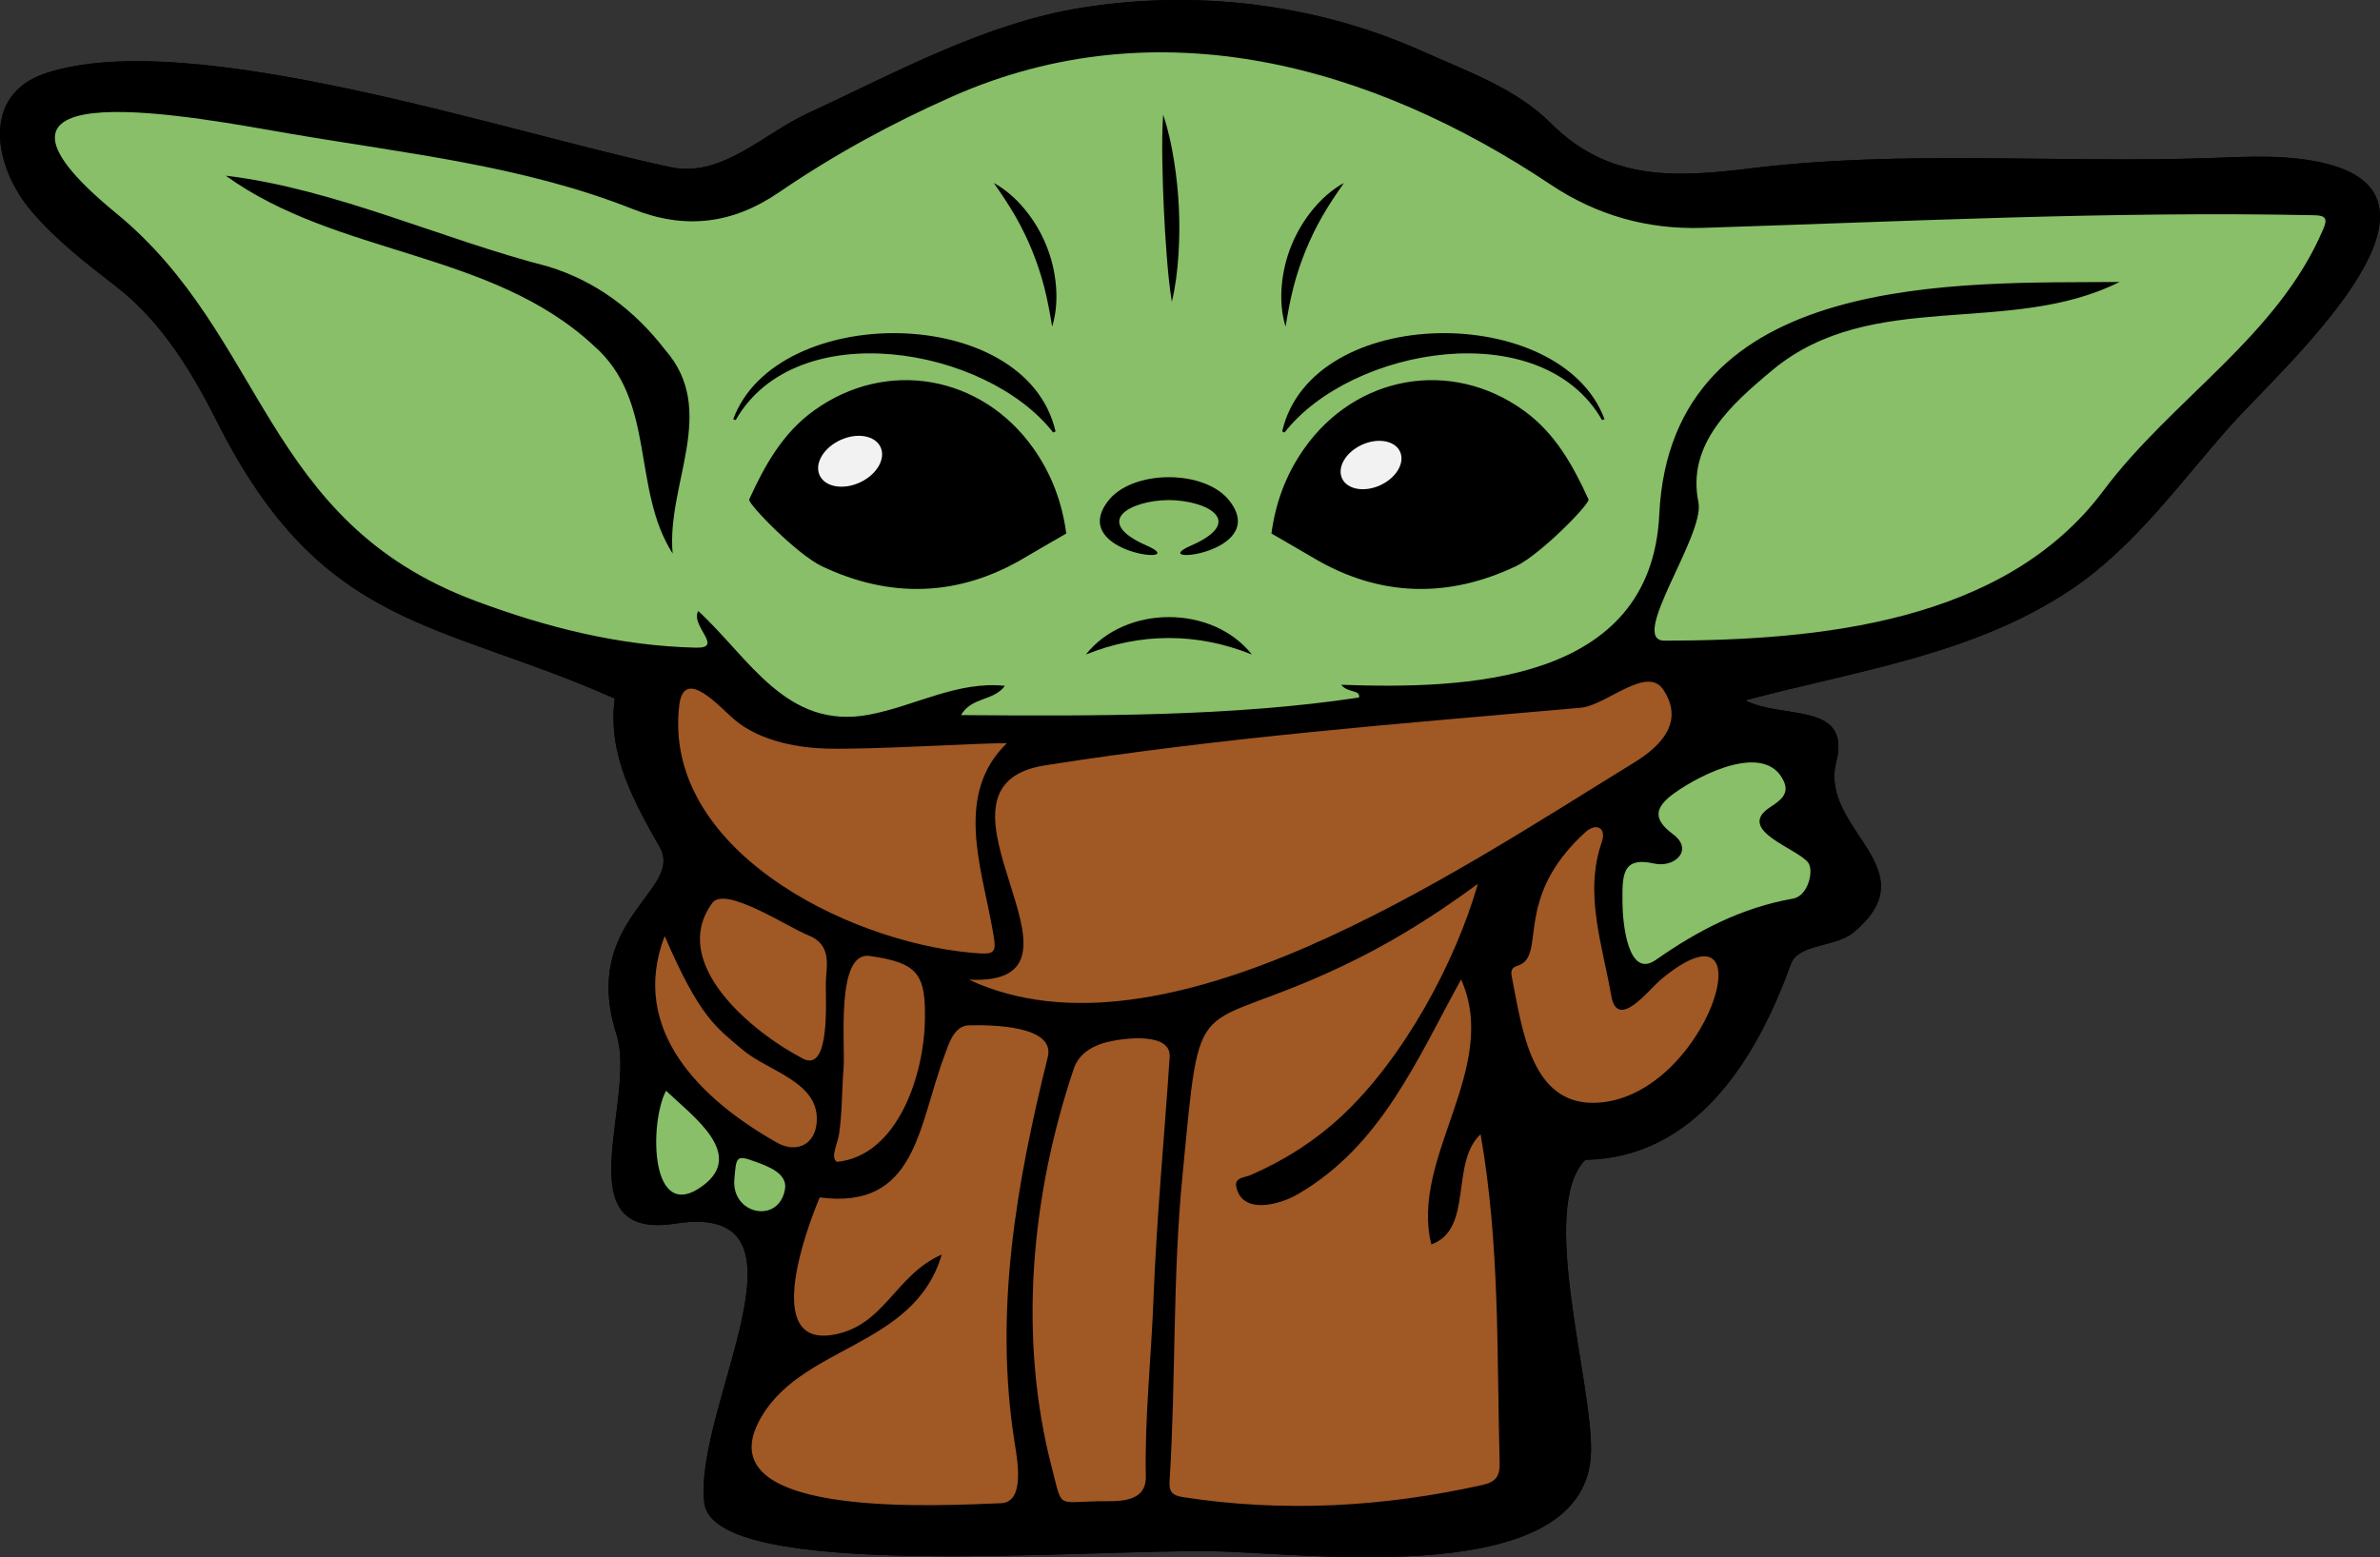 <?xml version="1.0" encoding="iso-8859-1"?>
<!-- Generator: Adobe Illustrator 25.1.0, SVG Export Plug-In . SVG Version: 6.00 Build 0)  -->
<svg version="1.1" id="Layer_1" xmlns="http://www.w3.org/2000/svg" xmlns:xlink="http://www.w3.org/1999/xlink" x="0px" y="0px"
	 width="638.643px" height="417.983px" viewBox="0 0 638.643 417.983" enable-background="new 0 0 638.643 417.983"
	 xml:space="preserve">
<rect x="0" y="0" width="638.643" height="417.983" fill="#333333" stroke="none"/>
<path d="M624.439,43.99c-10.162-2.589-20.791-1.949-31.174-1.577c-40.894,1.463-82.468-2.245-123.188,2.748
	c-20.289,2.488-38.22,3.614-53.909-12.057c-9.43-9.419-22.413-13.927-34.327-19.28C353.565,1.119,321.322-2.932,290.121,2.1
	c-26.007,4.195-49.861,17.445-73.628,28.437c-11.632,5.379-22.8,17.201-36.439,14.348C137.001,35.879,51.331,6.837,12.33,19.629
	C-5.36,25.432-1.577,44.983,8.482,56.73c6.66,7.777,14.749,14.049,22.569,20.076c12.447,9.592,20.617,23.342,27.323,36.642
	c28.115,55.762,59.268,53.019,106.599,74.06c-2.028,15.018,5.17,27.66,12.075,39.927c6.534,11.608-21.49,19.282-11.616,50.23
	c5.563,17.434-14.358,55.426,15.734,50.771c40.371-6.245,4.88,49.208,7.82,74.93c2.439,21.339,102.435,12.358,136.778,13.024
	c26.166,0.508,100.568,10.543,101.168-26.905c0.305-19.045-14.14-65.406-1.523-78.167c29.434-0.525,45.834-26.675,55.145-52.558
	c1.97-5.476,12.016-4.503,16.76-8.438c20.781-17.234-9.184-27.574-4.593-45.747c4.139-16.382-14.419-11.379-24.408-16.593
	c30.207-8.033,61.414-12.27,87.497-29.792c17.074-11.47,29.151-28.664,42.74-43.949C611.707,99.44,663.224,53.872,624.439,43.99z"/>
<path d="M180.497,148.583c-11.152-17.526-4.233-41.072-21.22-55.841c-27.464-25.531-68.8-23.983-98.701-45.591
	c29.464,3.571,57.677,16.989,86.568,24.4c12.915,3.981,23.101,11.704,31.325,22.338C192.848,110.272,178.79,129.894,180.497,148.583
	z M598.549,114.241c-13.589,15.285-25.666,32.479-42.74,43.949c-26.083,17.522-57.29,21.759-87.497,29.792
	c9.988,5.214,28.547,0.211,24.408,16.593c-4.592,18.173,25.373,28.513,4.593,45.747c-4.745,3.935-14.791,2.962-16.76,8.438
	c-9.311,25.883-25.711,52.033-55.145,52.558c-12.617,12.761,1.829,59.122,1.523,78.167c-0.6,37.447-75.002,27.412-101.168,26.905
	c-34.343-0.666-134.339,8.315-136.778-13.024c-2.94-25.722,32.551-81.176-7.82-74.93c-30.092,4.655-10.171-33.337-15.734-50.771
	c-9.874-30.948,18.15-38.622,11.616-50.23c-6.905-12.267-14.103-24.909-12.075-39.927c-47.331-21.041-78.483-18.298-106.599-74.06
	c-6.706-13.3-14.876-27.05-27.323-36.642c-7.82-6.027-15.91-12.299-22.569-20.076C-1.577,44.983-5.36,25.432,12.33,19.629
	C51.331,6.837,137.001,35.879,180.054,44.885c13.639,2.853,24.807-8.969,36.439-14.348C240.261,19.546,264.115,6.295,290.121,2.1
	c31.201-5.032,63.444-0.981,91.719,11.723c11.914,5.353,24.898,9.861,34.327,19.28c15.689,15.672,33.621,14.545,53.909,12.057
	c40.72-4.993,82.293-1.286,123.188-2.748c10.382-0.371,21.011-1.012,31.174,1.577C663.224,53.872,611.707,99.44,598.549,114.241z
	 M208.507,306.72c5.034,2.846,10.048,0.682,10.624-5.214c1.088-11.133-12.993-13.845-19.979-19.821
	c-6.999-5.987-11.328-8.486-20.802-30.443C168.7,276.561,188.22,295.25,208.507,306.72z M260.015,262.969
	c52.308,24.385,129.85-28.405,178.48-58.279c7.834-4.813,13.349-11.284,7.816-19.583c-4.415-6.622-15.332,4.263-22.108,4.861
	c-48.162,4.25-95.88,7.924-143.756,15.456C243.467,211.243,298.968,264.791,260.015,262.969z M270.201,199.471
	c-8.623,0-36.394,1.798-48.527,1.463c-6.466-0.178-17.329-1.595-24.663-7.822c-3.92-3.328-13.509-14.411-14.752-3.738
	c-4.451,38.228,44.281,63.172,78.094,66.33c7.281,0.68,7.169,0.367,5.846-6.941C263.246,232.446,256.182,212.998,270.201,199.471z
	 M226.355,286.773c-0.478,5.901-0.336,11.8-1.205,17.653c-0.382,2.575-2.45,6.354-0.542,7.448
	c16.496-1.704,23.333-23.717,23.585-37.927c0.221-12.454-1.77-15.492-14.8-17.347C224.17,255.286,226.87,280.415,226.355,286.773z
	 M221.607,263.626c0.078-4.022,1.835-10.025-4.684-12.563c-5.23-2.036-22.33-13.418-25.779-8.702
	c-11.806,16.147,10.625,34.69,24.304,41.79C222.873,288.005,221.509,268.682,221.607,263.626z M178.714,292.776
	c-4.56,8.761-4.315,36.074,9.912,25.476C200.025,309.761,186.013,299.701,178.714,292.776z M210.648,319.184
	c0.717-4.205-4.523-6.105-7.812-7.311c-5.294-1.942-5.28-1.53-5.787,4.759C196.291,326.034,209.033,328.649,210.648,319.184z
	 M272.271,387.267c-5.625-35.419,0.516-69.711,8.886-103.528c2.112-8.532-15.191-8.653-21.141-8.531
	c-4.037,0.083-5.422,5.045-6.548,8.046c-7.125,18.988-7.499,41.597-33.51,38.147c-3.57,8.502-15.235,39.913,3.383,36.914
	c13.984-2.252,16.776-16.055,29.359-21.563c-7.446,25.437-38.578,24.158-49.181,45.034c-13.371,26.325,50.55,22.214,65.061,21.705
	C275.127,403.262,273.017,391.966,272.271,387.267z M309.529,348.583c0.82-21.65,2.906-43.163,4.336-64.855
	c0.453-6.87-12.637-5.051-16.835-4.006c-2.76,0.687-7.324,2.459-8.886,7.106c-11.522,34.27-15.02,72.315-5.807,107.496
	c2.785,10.635,1.113,8.854,12.379,8.636c4.477-0.087,12.901,0.863,12.752-6.647C307.152,380.397,308.927,364.487,309.529,348.583z
	 M402.405,392.53c-0.786-29.797,0.104-58.215-5.107-88.078c-8.285,7.734-1.802,25.453-13.215,29.575
	c-5.828-23.29,18.605-47.305,7.986-71.131c-11.959,21.722-21.458,44.635-43.786,57.637c-4.955,2.886-15.033,5.626-16.562-2.068
	c-0.478-2.404,2.314-2.392,3.797-3.032c9.019-3.891,17.186-9.097,24.377-15.756c16.696-15.46,30.678-41.395,36.67-62.433
	c-13.671,10.062-25.172,16.76-36.365,22.073c-40.829,19.38-37.776,3.624-42.925,56.512c-2.651,27.231-1.721,54.626-3.444,81.9
	c-0.169,2.679,0.825,3.696,3.499,4.112c26.888,4.186,53.95,2.688,80.376-3.231C401.434,397.775,402.504,396.273,402.405,392.53z
	 M445.778,262.841c-3.322,2.749-11.765,13.999-13.424,4.406c-2.375-13.735-7.337-27.376-2.535-41.229
	c1.314-3.79-1.45-5.343-4.479-2.578c-19.839,18.113-9.916,33.373-18.237,35.825c-1.982,0.584-1.608,2.054-1.284,3.687
	c2.672,13.48,5.132,33.327,21.917,33.068C457.978,295.553,475.529,238.224,445.778,262.841z M449.256,212.915
	c-5.505,3.967-5.589,7.082-0.35,10.987c5.756,4.29,0.345,9.115-5.016,7.891c-8.894-2.03-8.557,3.469-8.514,10.704
	c0.029,4.85,1.364,20.464,8.952,15.152c11.264-7.885,22.94-13.991,36.831-16.453c4.003-0.709,5.542-7.306,4.148-9.487
	c-2.457-3.842-19.886-8.795-10.313-15.046c2.584-1.688,5.21-3.47,3.713-6.851C473.925,199.014,456.49,207.702,449.256,212.915z
	 M620.978,57.767c-54.751-1.121-109.41,1.663-164.107,3.397c-14.651,0.464-28.286-3.278-40.785-11.625
	C368.122,17.507,310.754,1.474,255.6,25.87c-16.284,7.203-31.87,15.704-46.517,25.724c-12.55,8.586-25.291,10.083-39.239,4.537
	c-29.367-11.676-61.18-14.971-92.096-20.265C54.41,31.87-17.208,17.559,31.13,57.198c40.366,33.102,39.329,82.699,96.314,104.043
	c19.241,7.207,38.948,12.146,59.352,12.605c7.573,0.17-1.614-5.851,0.566-9.839c13.683,12.57,23.65,32.066,45.954,27.807
	c12.324-2.353,23.538-9.051,36.33-7.729c-2.965,4.136-8.909,2.914-11.775,7.863c35.318,0.26,72.845,0.422,106.8-4.722
	c0.474-2.136-3.02-1.163-4.782-3.419c32.853,1.163,83.191-0.103,85.358-45.717c3.126-65.816,81.402-62.029,123.493-62.403
	c-29.578,14.816-66.487,1.536-93.044,23.586c-11.165,9.27-23.142,19.969-19.945,35.545c1.814,8.838-18.986,37.164-9.108,37.148
	c41.381-0.065,91.244-4.759,117.756-40.233c18.364-24.572,46.894-41.535,59.023-70.272C624.56,58.77,624.21,57.833,620.978,57.767z"
	/>
<path fill="#A05825" d="M252.698,336.753c-12.583,5.507-15.375,19.311-29.359,21.563c-18.618,2.998-6.953-28.412-3.383-36.914
	c26.011,3.451,26.386-19.158,33.51-38.147c1.126-3.002,2.511-7.963,6.548-8.046c5.95-0.123,23.253-0.002,21.141,8.531
	c-8.369,33.817-14.51,68.109-8.886,103.528c0.746,4.7,2.856,15.996-3.693,16.225c-14.512,0.509-78.433,4.62-65.061-21.705
	C214.12,360.911,245.252,362.19,252.698,336.753z M307.468,396.314c-0.316-15.917,1.459-31.827,2.061-47.73
	c0.82-21.65,2.906-43.163,4.336-64.855c0.453-6.87-12.637-5.051-16.835-4.006c-2.76,0.687-7.324,2.459-8.886,7.105
	c-11.522,34.27-15.02,72.314-5.807,107.496c2.785,10.635,1.113,8.854,12.379,8.636C299.194,402.874,307.618,403.824,307.468,396.314
	z M384.083,334.026c-5.828-23.29,18.605-47.306,7.986-71.131c-11.959,21.722-21.458,44.635-43.786,57.637
	c-4.955,2.886-15.033,5.626-16.562-2.068c-0.478-2.404,2.314-2.391,3.797-3.032c9.019-3.891,17.186-9.097,24.377-15.756
	c16.696-15.46,30.678-41.395,36.67-62.433c-13.671,10.062-25.172,16.76-36.365,22.073c-40.829,19.38-37.776,3.624-42.926,56.512
	c-2.651,27.231-1.721,54.626-3.444,81.9c-0.169,2.679,0.825,3.696,3.499,4.112c26.888,4.186,53.95,2.688,80.376-3.231
	c3.73-0.835,4.8-2.337,4.701-6.081c-0.786-29.797,0.104-58.215-5.107-88.078C389.013,312.185,395.496,329.904,384.083,334.026z
	 M445.778,262.841c-3.322,2.749-11.765,13.999-13.424,4.406c-2.375-13.735-7.337-27.376-2.535-41.229
	c1.314-3.79-1.45-5.343-4.479-2.578c-19.839,18.113-9.916,33.373-18.237,35.825c-1.982,0.584-1.608,2.054-1.284,3.687
	c2.672,13.48,5.132,33.327,21.917,33.068C457.978,295.553,475.529,238.224,445.778,262.841z M216.923,251.063
	c-5.23-2.036-22.33-13.418-25.779-8.702c-11.806,16.147,10.625,34.69,24.304,41.79c7.424,3.854,6.06-15.469,6.158-20.526
	C221.685,259.604,223.442,253.601,216.923,251.063z M233.393,256.6c-9.223-1.313-6.523,23.816-7.038,30.173
	c-0.478,5.901-0.336,11.8-1.205,17.653c-0.382,2.575-2.45,6.353-0.542,7.448c16.496-1.704,23.333-23.717,23.585-37.927
	C248.414,261.493,246.423,258.455,233.393,256.6z M208.507,306.72c5.034,2.846,10.048,0.683,10.624-5.214
	c1.088-11.133-12.993-13.845-19.979-19.821c-6.999-5.987-11.328-8.486-20.802-30.443C168.7,276.561,188.22,295.25,208.507,306.72z
	 M221.674,200.934c-6.466-0.178-17.329-1.595-24.663-7.822c-3.92-3.328-13.509-14.411-14.752-3.738
	c-4.451,38.228,44.281,63.172,78.094,66.33c7.281,0.68,7.169,0.367,5.846-6.941c-2.954-16.316-10.018-35.764,4.002-49.292
	C261.578,199.471,233.807,201.268,221.674,200.934z M438.494,204.69c7.835-4.813,13.349-11.284,7.816-19.583
	c-4.415-6.622-15.332,4.263-22.108,4.861c-48.162,4.25-95.88,7.925-143.756,15.456c-36.98,5.818,18.52,59.367-20.432,57.544
	C312.322,287.354,389.865,234.564,438.494,204.69z"/>
<path fill="#88BF68" d="M178.714,292.776c7.299,6.925,21.311,16.985,9.912,25.476C174.399,328.849,174.154,301.537,178.714,292.776z
	 M210.648,319.184c0.717-4.205-4.523-6.105-7.812-7.311c-5.294-1.942-5.28-1.53-5.787,4.759
	C196.291,326.034,209.033,328.649,210.648,319.184z M444.329,257.649c11.264-7.885,22.94-13.991,36.831-16.453
	c4.003-0.71,5.542-7.306,4.148-9.487c-2.457-3.842-19.886-8.795-10.313-15.046c2.584-1.688,5.21-3.47,3.713-6.851
	c-4.782-10.799-22.217-2.111-29.451,3.102c-5.505,3.967-5.589,7.082-0.35,10.987c5.756,4.29,0.345,9.115-5.016,7.891
	c-8.894-2.03-8.557,3.469-8.514,10.704C435.406,247.347,436.74,262.961,444.329,257.649z M445.248,138.092
	c3.126-65.816,81.402-62.029,123.493-62.403c-29.578,14.816-66.487,1.536-93.044,23.586c-11.165,9.27-23.142,19.969-19.945,35.545
	c1.814,8.838-18.986,37.164-9.108,37.148c41.381-0.065,91.244-4.759,117.756-40.233c18.364-24.572,46.894-41.535,59.023-70.272
	c1.137-2.693,0.788-3.63-2.444-3.696c-54.751-1.121-109.41,1.663-164.107,3.397c-14.651,0.464-28.286-3.278-40.785-11.625
	C368.122,17.507,310.754,1.474,255.6,25.87c-16.284,7.203-31.87,15.704-46.517,25.724c-12.55,8.586-25.291,10.083-39.239,4.537
	c-29.367-11.676-61.18-14.971-92.096-20.265C54.41,31.87-17.208,17.559,31.13,57.198c40.366,33.102,39.329,82.699,96.314,104.043
	c19.241,7.207,38.948,12.146,59.352,12.605c7.573,0.17-1.614-5.851,0.567-9.839c13.683,12.57,23.65,32.066,45.954,27.807
	c12.324-2.353,23.538-9.051,36.33-7.729c-2.965,4.136-8.909,2.914-11.775,7.863c35.318,0.26,72.845,0.422,106.8-4.722
	c0.474-2.137-3.02-1.163-4.782-3.419C392.742,184.971,443.081,183.706,445.248,138.092z M159.277,92.742
	c-27.464-25.531-68.8-23.983-98.701-45.591c29.464,3.571,57.677,16.989,86.568,24.4c12.915,3.981,23.101,11.704,31.325,22.338
	c14.379,16.383,0.322,36.006,2.028,54.694C169.345,131.056,176.264,107.511,159.277,92.742z"/>
<path d="M408.895,110.209c-19.489-14.061-45.027-9.548-58.943,10.208c-4.994,7.09-7.701,14.714-8.774,22.794
	c4.213,2.443,7.75,4.452,11.246,6.529c17.704,10.516,36.083,10.904,54.319,2.259c6.691-3.172,20.008-16.871,19.517-17.943
	C422.102,124.962,417.341,116.302,408.895,110.209z M218.402,110.209c-8.446,6.093-13.207,14.753-17.365,23.846
	c-0.49,1.072,12.826,14.771,19.517,17.943c18.235,8.645,36.615,8.257,54.319-2.259c3.496-2.077,7.033-4.085,11.246-6.529
	c-1.074-8.08-3.78-15.704-8.774-22.794C263.429,100.661,237.892,96.147,218.402,110.209z M354.817,58.069
	c-1.734,3.019-3.228,6.125-4.525,9.309c-1.282,3.19-2.38,6.457-3.238,9.831c-0.859,3.377-1.49,6.833-2.088,10.464
	c-1.085-3.526-1.341-7.282-1.025-10.98c0.317-3.703,1.19-7.378,2.605-10.834c1.401-3.462,3.333-6.707,5.688-9.581
	c2.352-2.871,5.15-5.388,8.383-7.163C358.512,52.13,356.554,55.047,354.817,58.069z M312.295,55.942
	c0.183,4.165,0.453,8.325,0.769,12.498c0.319,4.174,0.696,8.355,1.388,12.578c0.991-4.164,1.495-8.377,1.767-12.595
	c0.27-4.219,0.321-8.45,0.114-12.669c-0.193-4.22-0.633-8.428-1.297-12.603c-0.665-4.175-1.556-8.322-2.925-12.377
	c-0.291,4.268-0.275,8.466-0.206,12.652C311.975,47.611,312.097,51.778,312.295,55.942z M277.006,67.378
	c1.282,3.19,2.38,6.457,3.237,9.831c0.859,3.377,1.491,6.833,2.088,10.464c1.085-3.526,1.341-7.282,1.025-10.98
	c-0.317-3.703-1.19-7.378-2.605-10.834c-1.401-3.462-3.333-6.707-5.688-9.581c-2.352-2.871-5.15-5.388-8.383-7.163
	c2.106,3.017,4.063,5.934,5.801,8.955C274.215,61.088,275.709,64.194,277.006,67.378z M196.753,112.529
	c11.514-31.392,78.522-31.273,86.489,3.275l-0.632,0.289c-17.932-22.989-68.922-31.835-85.202-3.334L196.753,112.529z
	 M430.544,112.529c-11.521-31.407-78.537-31.255-86.489,3.275l0.632,0.289c17.953-23.002,68.915-31.826,85.202-3.334
	L430.544,112.529z M291.37,175.691c10.602-13.383,33.972-13.422,44.558,0C321.329,169.783,305.965,169.772,291.37,175.691z
	 M330.14,134.719c-6.424-8.844-26.558-8.844-32.982,0c-10.376,13.943,23.094,17.218,10.577,11.744
	c-14.876-6.506-4.42-12.149,5.914-12.238c10.334,0.089,20.79,5.732,5.914,12.238C307.045,151.937,340.516,148.662,330.14,134.719z"
	/>
<g>
	<path fill="#F2F2F3" d="M370.406,130.231c-4.294,1.987-8.896,1.176-10.279-1.811c-1.382-2.987,0.978-7.02,5.273-9.007
		c4.294-1.987,8.896-1.176,10.279,1.811C377.061,124.211,374.701,128.244,370.406,130.231z"/>
	<path fill="#F2F2F3" d="M230.749,129.494c-4.514,2.089-9.351,1.236-10.804-1.904c-1.453-3.14,1.028-7.379,5.542-9.468
		c4.514-2.089,9.351-1.236,10.804,1.904C237.744,123.167,235.263,127.406,230.749,129.494z"/>
</g>
<g>
</g>
<g>
</g>
<g>
</g>
<g>
</g>
<g>
</g>
</svg>
